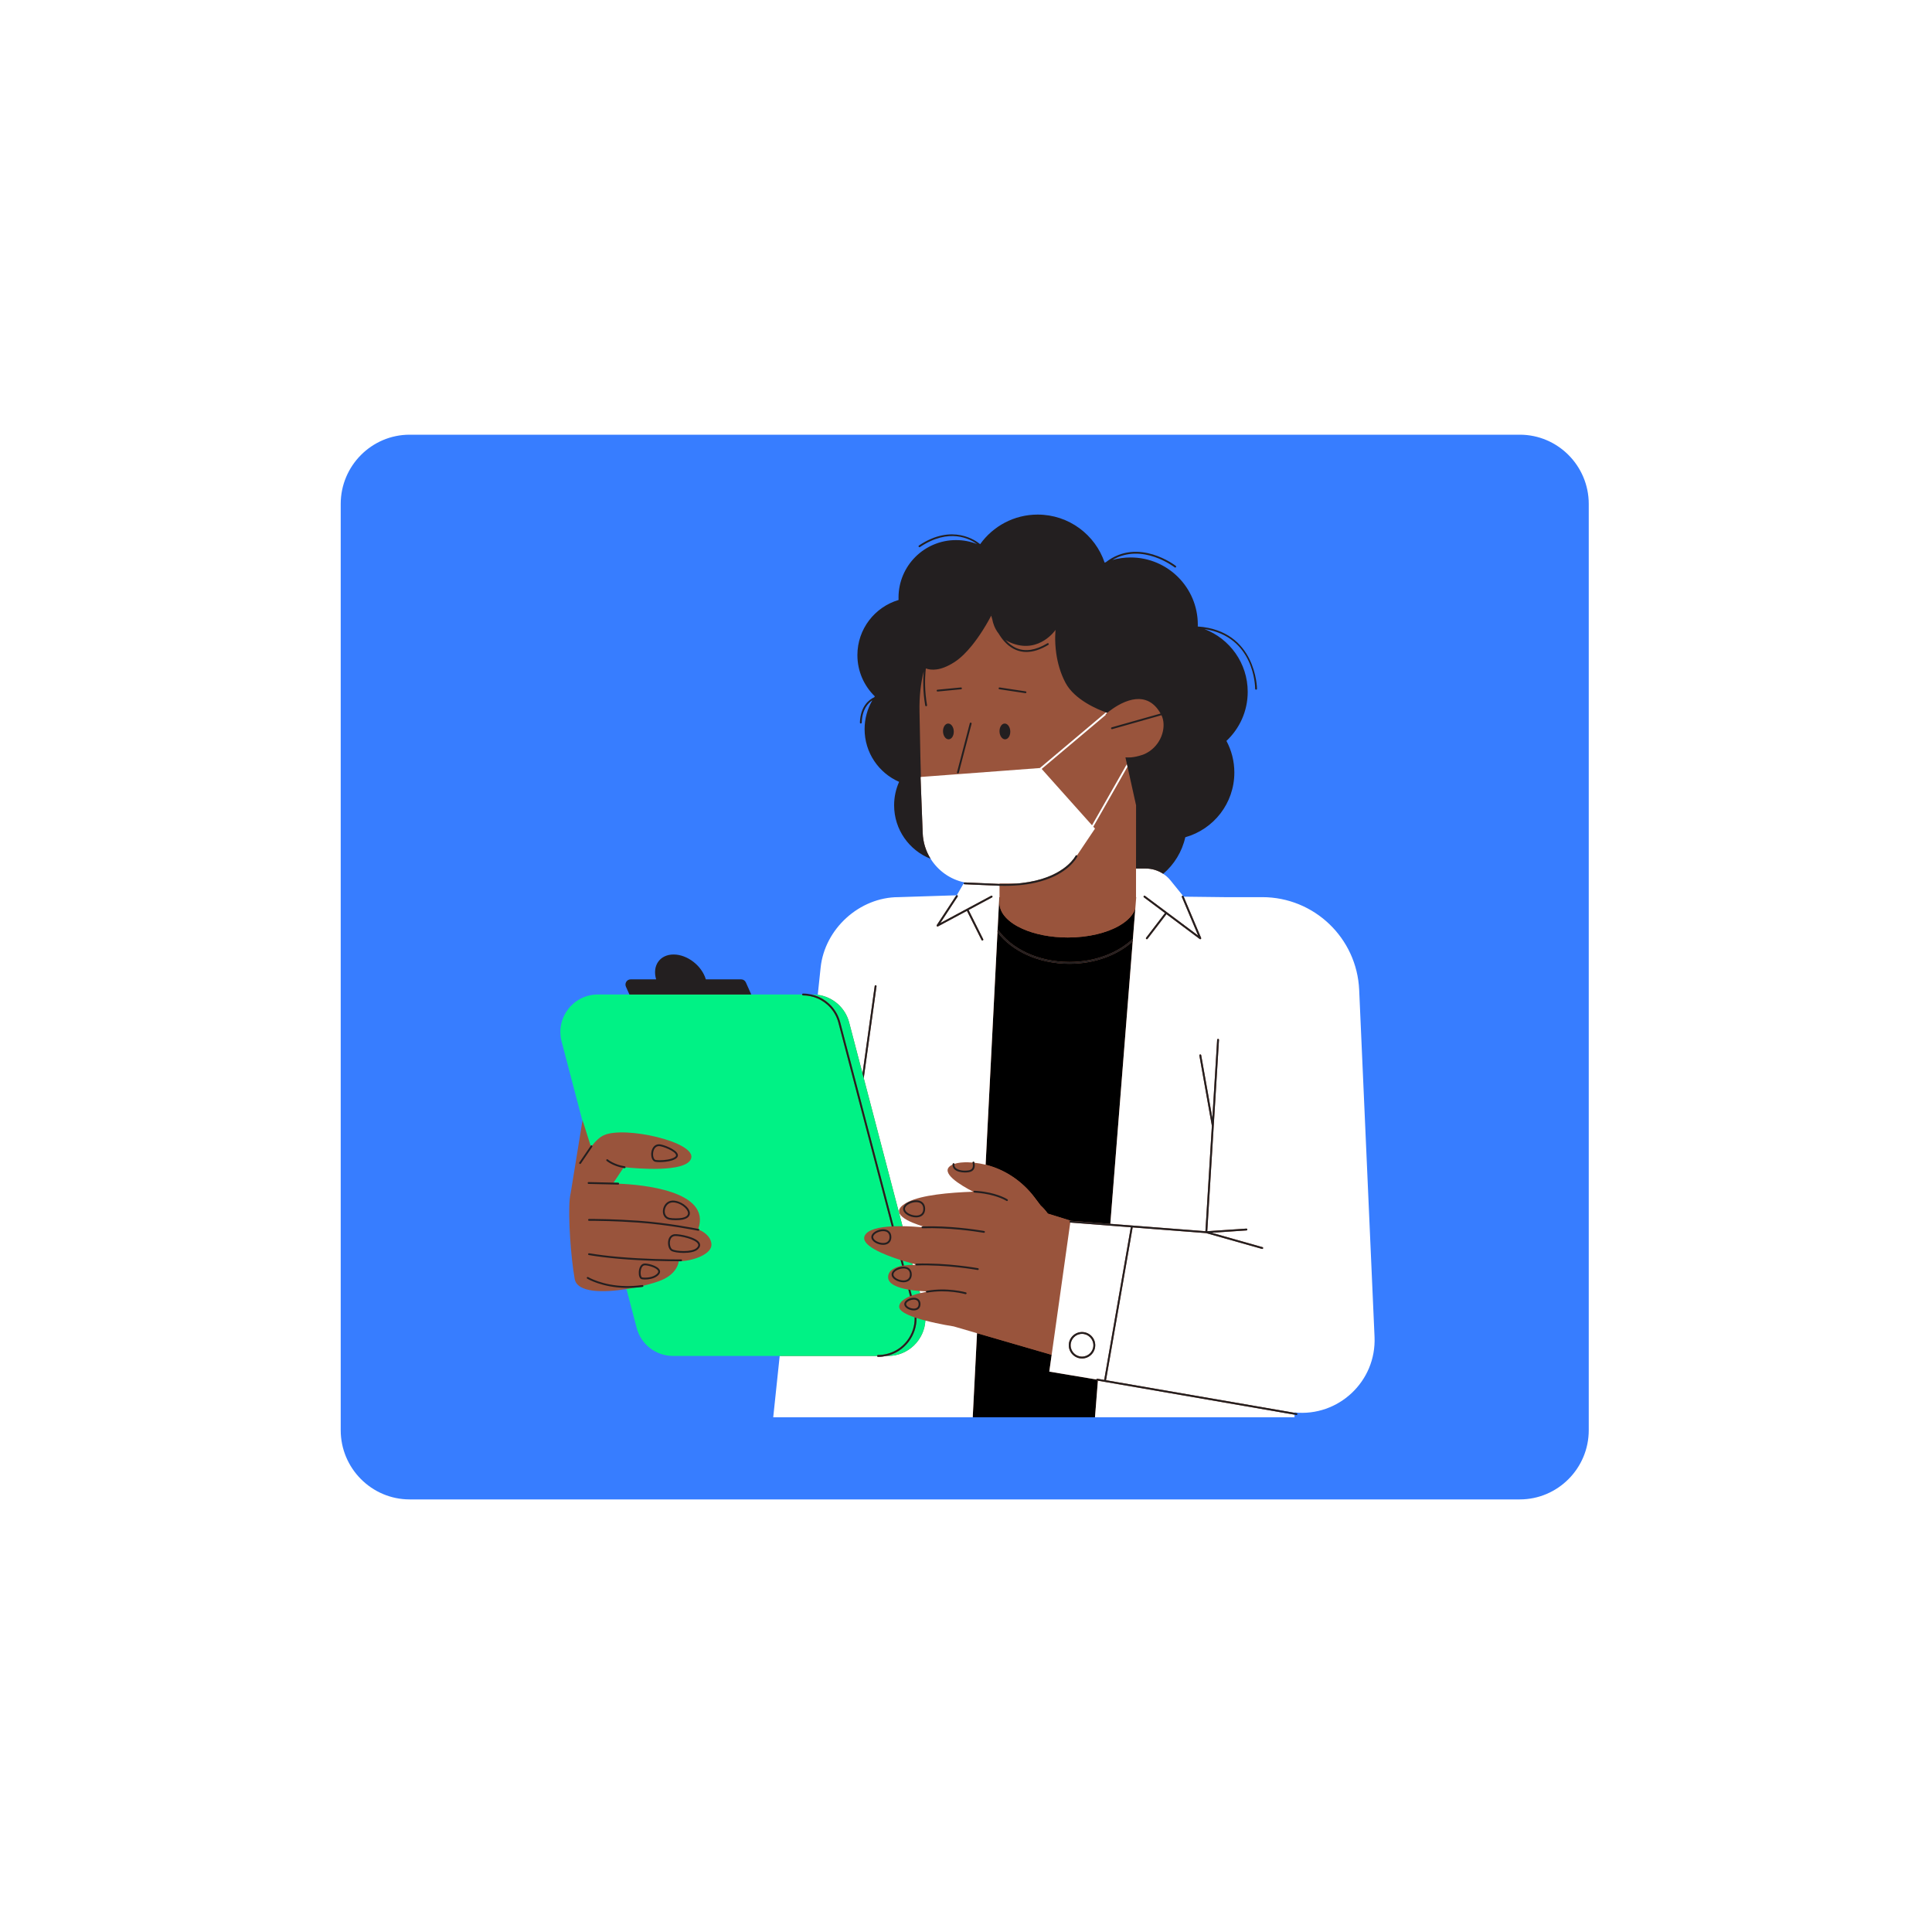 <?xml version="1.0" encoding="UTF-8"?>
<svg xmlns="http://www.w3.org/2000/svg" xmlns:xlink="http://www.w3.org/1999/xlink" width="600pt" height="600pt" viewBox="0 0 600 600" version="1.2">
<defs>
<clipPath id="clip1">
  <path d="M 302 278 L 353 278 L 353 440.227 L 302 440.227 Z M 302 278 "/>
</clipPath>
<clipPath id="clip2">
  <path d="M 240 221 L 427 221 L 427 440.227 L 240 440.227 Z M 240 221 "/>
</clipPath>
<clipPath id="clip3">
  <path d="M 179 159.727 L 403 159.727 L 403 440 L 179 440 Z M 179 159.727 "/>
</clipPath>
</defs>
<g id="surface1">
<rect x="0" y="0" width="600" height="600" style="fill:rgb(100%,100%,100%);fill-opacity:1;stroke:none;"/>
<rect x="0" y="0" width="600" height="600" style="fill:rgb(100%,100%,100%);fill-opacity:1;stroke:none;"/>
<rect x="0" y="0" width="600" height="600" style="fill:rgb(100%,100%,100%);fill-opacity:1;stroke:none;"/>
<path style=" stroke:none;fill-rule:nonzero;fill:rgb(21.57%,49.019%,100%);fill-opacity:1;" d="M 471.984 465.656 L 127.227 465.656 C 115.426 465.656 105.812 456.004 105.812 444.152 L 105.812 156.504 C 105.812 144.656 115.426 135 127.227 135 L 471.984 135 C 483.785 135 493.402 144.656 493.402 156.504 L 493.402 444.152 C 493.402 456.004 483.785 465.656 471.984 465.656 Z M 471.984 465.656 "/>
<path style=" stroke:none;fill-rule:nonzero;fill:rgb(59.999%,32.939%,23.529%);fill-opacity:1;" d="M 401.73 439.859 L 401.73 438.336 L 402.047 438.367 C 402.809 438.445 403.578 438.484 404.34 438.484 C 410.367 438.484 416.23 435.969 420.434 431.574 C 424.676 427.145 426.859 421.316 426.59 415.176 L 421.82 307.438 C 421.113 291.434 408.012 278.902 391.996 278.902 L 380.133 278.902 L 367.422 278.75 L 367.301 278.465 L 367.211 278.441 L 367.152 278.375 L 363.277 273.582 C 362.668 272.832 361.934 272.168 361.086 271.613 L 360.77 271.402 L 361.059 271.156 C 364.457 268.266 366.859 264.285 367.82 259.953 L 367.859 259.785 L 368.023 259.742 C 376.871 257.266 383.051 249.113 383.051 239.922 C 383.051 236.543 382.215 233.191 380.629 230.23 L 380.527 230.035 L 380.688 229.887 C 384.891 225.949 387.203 220.613 387.203 214.863 C 387.203 206.379 381.875 198.645 373.941 195.625 L 374.082 195.082 C 373.406 194.98 372.695 194.902 371.957 194.852 L 371.688 194.832 L 371.699 194.359 C 371.703 194.238 371.707 194.117 371.707 193.996 C 371.707 182.645 362.473 173.41 351.121 173.41 C 349.234 173.41 347.352 173.672 345.523 174.188 L 345.305 173.664 C 344.727 174.008 344.16 174.391 343.609 174.816 L 343.578 174.84 C 343.578 174.84 343.246 174.973 343.172 175.004 L 342.887 175.121 L 342.789 174.832 C 339.812 166.016 331.559 160.094 322.254 160.094 C 315.281 160.094 308.691 163.484 304.621 169.164 L 304.441 169.414 L 304.203 169.219 C 304.066 169.102 303.867 168.941 303.609 168.754 L 303.34 169.238 C 301.285 168.426 299.117 168.016 296.906 168.016 C 287.215 168.016 279.328 175.902 279.328 185.594 C 279.328 185.836 279.336 186.078 279.348 186.316 L 279.355 186.539 L 279.141 186.602 C 271.734 188.793 266.559 195.723 266.559 203.453 C 266.559 208.242 268.453 212.719 271.891 216.059 L 272.066 216.227 L 271.688 216.777 L 271.613 216.809 C 271.359 216.926 271.074 217.078 270.773 217.273 L 271.156 217.637 C 269.609 220.305 268.793 223.348 268.793 226.438 C 268.793 233.426 272.934 239.75 279.34 242.551 L 279.602 242.664 L 279.484 242.926 C 278.473 245.191 277.961 247.602 277.961 250.086 C 277.961 257.367 282.344 263.789 289.125 266.453 L 289.211 266.484 L 289.262 266.566 C 291.559 270.234 295.297 272.852 299.516 273.75 L 299.902 273.832 L 299.656 274.254 L 299.559 274.324 L 299.559 274.418 L 297.316 278.285 L 297.172 278.297 L 297.117 278.324 L 279.051 278.902 C 267.117 278.902 256.395 288.602 255.137 300.527 L 254.215 309.273 L 253.926 309.234 C 253.379 309.164 252.895 309.129 252.441 309.129 L 251.902 309.129 L 251.871 309.121 C 251.027 308.938 250.188 308.844 249.383 308.844 L 249.383 309.129 L 233.125 309.129 L 231.379 305.219 C 231.164 304.738 230.688 304.43 230.16 304.43 L 218.992 304.43 L 218.93 304.223 C 217.699 300.082 213.328 296.711 209.191 296.711 C 207.281 296.711 205.695 297.434 204.719 298.742 C 203.676 300.137 203.438 302.027 204.043 304.062 L 204.152 304.43 L 195.867 304.43 C 195.41 304.43 194.992 304.656 194.746 305.035 C 194.5 305.418 194.465 305.891 194.648 306.305 L 195.91 309.129 L 185.691 309.129 C 182.141 309.129 178.859 310.738 176.691 313.551 C 174.52 316.363 173.793 319.941 174.691 323.375 L 181.164 348.078 L 177.547 370.355 C 177.383 371.117 177.273 371.789 177.219 372.371 C 176.676 378.043 177.613 390.73 178.758 397.141 C 179.285 400.086 183.617 400.703 187.156 400.703 C 189.32 400.703 191.793 400.484 194.52 400.051 L 194.773 400.012 L 198 412.328 C 199.309 417.324 203.832 420.812 208.996 420.812 L 242.457 420.812 L 240.449 439.859 Z M 364.98 175.969 C 364.926 175.926 359.43 171.656 352.711 171.656 C 350.297 171.656 348.023 172.215 345.926 173.32 C 348.023 172.215 350.305 171.656 352.719 171.656 C 359.402 171.656 364.926 175.926 364.98 175.969 Z M 364.98 175.969 "/>
<g clip-path="url(#clip1)" clip-rule="nonzero">
<path style=" stroke:none;fill-rule:nonzero;fill:rgb(0%,0%,0%);fill-opacity:1;" d="M 332.098 298.75 C 340.105 298.75 347.238 295.922 351.84 291.535 L 352.129 287.879 L 352.586 282.117 C 351.949 284.16 350.164 286.012 347.578 287.5 C 343.691 289.734 337.988 291.148 331.625 291.148 C 326.207 291.148 321.266 290.125 317.516 288.438 C 313.156 286.477 310.406 283.621 310.406 280.441 C 310.406 280.398 310.414 280.352 310.414 280.305 L 310.414 278.617 L 310.332 278.617 L 309.922 286.676 L 309.824 288.594 C 314.012 294.621 322.422 298.75 332.098 298.75 Z M 326.602 420.758 L 325.867 425.965 L 340.469 428.41 C 340.445 428.562 340.547 428.711 340.703 428.738 L 340.961 428.781 L 340.059 440.145 L 302.09 440.145 L 303.422 414.031 Z M 325.418 376.898 C 324.754 375.965 323.996 375.121 323.172 374.363 L 321.27 371.848 C 317.473 366.82 312.098 363.199 306.094 361.711 L 309.777 289.492 C 314.199 295.355 322.543 299.32 332.098 299.32 C 339.992 299.32 347.059 296.617 351.773 292.371 L 344.82 380.074 L 332.605 379.125 Z M 352.863 278.617 L 352.801 279.41 L 352.801 278.617 Z M 352.863 278.617 "/>
</g>
<path style=" stroke:none;fill-rule:nonzero;fill:rgb(59.999%,32.939%,23.529%);fill-opacity:1;" d="M 331.625 291.148 C 337.988 291.148 343.691 289.734 347.578 287.5 C 350.164 286.012 351.949 284.16 352.586 282.117 L 352.719 280.441 L 352.781 279.648 L 352.801 279.41 L 352.801 275.723 L 352.805 269.734 L 352.812 258.422 L 352.816 250.086 L 350.715 240.621 L 350.516 239.711 L 350.156 238.102 L 348.703 240.66 L 346.043 245.324 L 343.801 249.258 L 339.535 256.746 L 340.059 257.332 L 334.465 265.66 C 334.578 265.738 334.625 265.887 334.566 266.016 C 334.496 266.16 333.805 267.527 331.98 269.156 C 331.766 269.348 331.535 269.543 331.289 269.738 C 330.191 270.613 328.773 271.527 326.953 272.352 C 325.293 273.18 323.516 273.773 321.668 274.098 C 320.105 274.457 318.367 274.738 316.434 274.91 C 315.43 275 314.371 275.059 313.258 275.086 C 312.852 275.094 312.445 275.102 312.023 275.102 C 311.5 275.102 310.961 275.094 310.414 275.082 L 310.414 280.305 C 310.414 280.352 310.406 280.398 310.406 280.441 C 310.406 283.621 313.156 286.477 317.516 288.438 C 321.266 290.125 326.207 291.148 331.625 291.148 Z M 322.941 238.52 L 343.453 221.23 C 341 220.355 333.738 217.383 330.906 212.055 C 329.258 208.953 328.434 205.727 328.035 202.961 C 327.43 198.754 327.816 195.613 327.816 195.613 C 327.816 195.613 322.926 202.852 314.566 199.863 C 313.68 199.543 312.914 199.152 312.254 198.711 C 313.195 199.785 314.34 200.723 315.703 201.297 C 318.461 202.453 321.68 201.945 325.266 199.785 C 325.402 199.703 325.578 199.746 325.66 199.879 C 325.738 200.016 325.695 200.191 325.562 200.273 C 323.129 201.738 320.852 202.473 318.746 202.473 C 317.605 202.473 316.516 202.254 315.484 201.82 C 313.262 200.891 311.617 199.098 310.434 197.25 C 310.336 197.094 310.238 196.934 310.145 196.777 C 308.898 195.211 308.375 193.508 308.16 192.332 C 307.969 191.734 307.871 191.34 307.855 191.27 C 307.844 191.227 307.848 191.184 307.855 191.145 C 307.516 191.805 306.586 193.559 305.246 195.672 C 304.277 197.203 303.094 198.922 301.762 200.559 C 300.98 201.516 300.148 202.449 299.277 203.293 C 298.352 204.195 297.383 204.996 296.387 205.637 C 292.043 208.43 289.141 208.195 287.535 207.586 C 287.5 207.871 287.465 208.219 287.43 208.609 C 287.238 210.781 287.125 214.535 287.902 219 C 287.93 219.156 287.824 219.305 287.668 219.332 C 287.652 219.336 287.637 219.336 287.621 219.336 C 287.484 219.336 287.363 219.238 287.34 219.098 C 286.559 214.602 286.668 210.805 286.859 208.59 C 286.863 208.562 286.863 208.543 286.867 208.516 C 286.859 208.539 286.855 208.566 286.848 208.59 C 285.93 212.289 285.457 216.438 285.562 221.078 C 285.562 221.133 285.562 221.195 285.566 221.254 C 285.645 224.777 285.719 229.895 285.836 235.094 C 285.883 237.176 285.938 239.273 286 241.285 L 297.473 240.426 L 309.922 239.496 Z M 310.41 227.227 C 310.352 225.875 311.051 224.742 311.973 224.703 C 312.895 224.66 313.691 225.727 313.75 227.082 C 313.809 228.434 313.109 229.566 312.188 229.605 C 311.266 229.648 310.469 228.582 310.41 227.227 Z M 297.203 239.848 L 299.102 232.582 L 301.18 224.629 C 301.219 224.477 301.371 224.387 301.527 224.426 C 301.68 224.465 301.77 224.621 301.73 224.773 L 299.656 232.707 L 297.758 239.992 C 297.723 240.121 297.605 240.207 297.48 240.207 C 297.457 240.207 297.434 240.203 297.41 240.195 C 297.258 240.156 297.164 240 297.203 239.848 Z M 294.641 229.605 C 293.719 229.648 292.922 228.582 292.863 227.227 C 292.805 225.875 293.504 224.742 294.426 224.703 C 295.348 224.66 296.145 225.727 296.203 227.082 C 296.262 228.434 295.562 229.566 294.641 229.605 Z M 308 190.855 C 308 190.855 308 190.895 308.004 190.957 C 307.969 190.977 307.938 190.996 307.914 191.027 C 307.969 190.922 308 190.855 308 190.855 Z M 315.754 274.391 C 315.18 274.434 314.59 274.469 313.984 274.492 C 313.621 274.508 313.246 274.516 312.875 274.52 C 312.078 274.535 311.266 274.535 310.414 274.512 L 310.414 274.391 Z M 351.281 235.207 C 350.719 235.242 350.129 235.25 349.516 235.215 L 349.973 237.273 L 347.766 241.148 L 344.504 246.875 L 343.504 248.633 L 339.137 256.297 L 337.246 254.184 L 332.668 249.062 L 329.43 245.438 L 323.5 238.797 L 343.41 222.016 L 343.332 221.852 C 343.332 221.852 343.527 221.668 343.875 221.379 C 344.273 221.047 344.867 220.578 345.609 220.066 C 345.824 219.918 346.055 219.762 346.297 219.609 C 347.504 218.84 348.988 218.051 350.582 217.566 C 353.305 216.734 356.336 216.797 358.816 219.375 C 359.387 219.973 359.93 220.715 360.434 221.598 L 351.832 224.027 L 348.379 225.004 L 347.668 225.207 L 345.887 225.711 L 345.25 225.891 C 345.234 225.895 345.227 225.902 345.211 225.91 C 345.086 225.969 345.016 226.105 345.055 226.242 C 345.09 226.367 345.203 226.449 345.328 226.449 C 345.355 226.449 345.379 226.445 345.406 226.438 L 345.449 226.426 L 346.09 226.242 L 346.91 226.012 L 348.672 225.516 L 351.918 224.598 L 360.66 222.125 C 360.676 222.121 360.691 222.109 360.707 222.102 C 362.273 225.363 361.031 230.57 356.93 233.348 C 356.461 233.664 355.953 233.945 355.41 234.195 C 355.156 234.297 354.133 234.691 352.816 234.969 C 352.617 235.012 352.41 235.051 352.195 235.09 C 351.898 235.137 351.594 235.176 351.281 235.207 Z M 300.625 360.965 C 301.094 360.977 301.562 361.004 302.027 361.039 C 302.023 361.078 302.027 361.113 302.039 361.152 C 302.043 361.16 302.355 362.133 301.941 362.812 C 301.727 363.16 301.348 363.383 300.809 363.469 C 299.199 363.734 297.508 363.41 296.789 362.703 C 296.473 362.391 296.352 362.027 296.418 361.594 C 296.426 361.543 296.414 361.496 296.398 361.453 C 297.57 361.059 299.031 360.926 300.625 360.965 Z M 284.531 377.5 C 282.957 377.5 281.039 376.539 281.039 375.418 C 281.039 374.293 282.957 373.332 284.531 373.332 C 285.938 373.332 286.742 374.094 286.742 375.418 C 286.742 376.742 285.938 377.5 284.531 377.5 Z M 281.852 397.324 C 281.699 397.426 281.523 397.5 281.324 397.555 C 281.109 397.617 280.871 397.652 280.605 397.652 C 279.191 397.652 277.469 396.793 277.469 395.793 C 277.469 394.844 279.012 394.023 280.375 393.938 C 280.453 393.934 280.531 393.93 280.605 393.93 C 280.734 393.93 280.852 393.941 280.969 393.957 C 281.996 394.078 282.582 394.73 282.582 395.793 C 282.582 396.492 282.324 397.012 281.852 397.324 Z M 284.219 406.355 C 284.09 406.379 283.953 406.398 283.801 406.398 C 283.746 406.398 283.691 406.391 283.637 406.387 C 282.523 406.324 281.402 405.648 281.402 405 C 281.402 404.488 282.098 403.957 282.941 403.723 C 283.125 403.676 283.312 403.645 283.504 403.625 C 283.602 403.617 283.703 403.602 283.801 403.602 C 284.746 403.602 285.289 404.113 285.289 405 C 285.289 405.746 284.902 406.219 284.219 406.355 Z M 268.562 383.73 C 267.125 386.68 274.277 389.586 279.688 391.309 C 279.906 391.379 280.121 391.449 280.332 391.512 C 281.469 391.867 282.496 392.16 283.324 392.387 C 283.691 392.484 284.016 392.57 284.293 392.645 C 284.324 392.523 284.426 392.434 284.555 392.43 C 294.016 392.105 303.629 393.832 303.727 393.852 C 303.879 393.879 303.984 394.027 303.953 394.184 C 303.93 394.32 303.809 394.418 303.676 394.418 C 303.656 394.418 303.641 394.414 303.625 394.41 C 303.527 394.395 293.973 392.68 284.57 393 C 284.457 393.008 284.359 392.941 284.312 392.848 C 284.059 392.836 283.766 392.832 283.441 392.832 C 282.652 392.832 281.691 392.875 280.723 393.012 C 280.535 393.035 280.344 393.066 280.156 393.102 C 277.98 393.496 275.918 394.426 275.812 396.531 C 275.699 398.801 278.887 399.934 282.094 400.496 C 282.301 400.535 282.508 400.566 282.711 400.598 C 283.715 400.754 284.699 400.859 285.562 400.926 C 286.387 400.992 287.098 401.023 287.617 401.043 C 287.652 400.961 287.723 400.895 287.82 400.879 C 294.203 399.719 299.922 401.344 299.98 401.363 C 300.129 401.406 300.219 401.562 300.172 401.715 C 300.137 401.84 300.023 401.922 299.898 401.922 C 299.875 401.922 299.848 401.918 299.82 401.91 C 299.766 401.895 294.176 400.305 287.922 401.438 C 287.777 401.465 287.617 401.363 287.59 401.207 C 287.105 401.293 286.457 401.422 285.738 401.598 C 284.934 401.789 284.039 402.043 283.172 402.363 C 282.992 402.43 282.812 402.496 282.637 402.57 C 280.816 403.316 279.266 404.371 279.246 405.816 C 279.227 407.062 281.328 408.191 284.055 409.129 C 284.246 409.191 284.434 409.258 284.629 409.32 C 285.512 409.605 286.445 409.871 287.387 410.117 C 291.734 411.254 296.199 411.934 296.199 411.934 L 303.422 414.031 L 326.602 420.758 L 332.379 379.676 C 332.23 379.656 332.121 379.523 332.133 379.375 C 332.145 379.219 332.273 379.098 332.441 379.113 L 332.605 379.125 L 325.418 376.898 C 324.754 375.965 323.996 375.121 323.172 374.363 L 321.27 371.848 C 317.473 366.82 312.098 363.199 306.094 361.711 C 304.953 361.43 303.793 361.223 302.617 361.102 C 302.703 361.43 302.883 362.355 302.43 363.105 C 302.129 363.605 301.613 363.918 300.898 364.031 C 300.523 364.094 300.113 364.129 299.691 364.129 C 298.453 364.129 297.129 363.84 296.387 363.109 C 295.984 362.711 295.809 362.215 295.848 361.672 C 295.672 361.75 295.508 361.836 295.352 361.93 C 291.707 364.117 298.223 368.039 302.234 370.098 C 294.488 370.363 286.32 371.168 282.156 373.199 C 274.879 376.75 282.898 379.742 286.715 380.871 C 294.758 380.625 302.844 381.836 305.047 382.199 C 305.414 382.258 305.621 382.297 305.637 382.301 C 305.789 382.328 305.895 382.477 305.867 382.629 C 305.84 382.77 305.719 382.863 305.586 382.863 C 305.566 382.863 305.551 382.863 305.535 382.859 C 305.52 382.859 305.34 382.824 305.02 382.773 C 302.91 382.426 294.641 381.172 286.484 381.449 C 286.344 381.461 286.195 381.328 286.188 381.172 C 286.188 381.152 286.195 381.133 286.199 381.113 C 284.676 380.98 282.551 380.832 280.293 380.805 C 279.383 380.793 278.453 380.805 277.535 380.84 C 277.34 380.848 277.145 380.855 276.953 380.867 C 273.082 381.07 269.504 381.809 268.562 383.73 Z M 287.312 375.418 C 287.312 377.055 286.246 378.07 284.531 378.07 C 282.652 378.07 280.469 376.91 280.469 375.418 C 280.469 373.922 282.652 372.762 284.531 372.762 C 286.246 372.762 287.312 373.781 287.312 375.418 Z M 305.027 370.023 C 305.246 370.051 305.453 370.086 305.664 370.117 C 310.352 370.844 312.762 372.395 312.883 372.473 C 313.012 372.559 313.051 372.734 312.961 372.867 C 312.906 372.949 312.816 372.996 312.723 372.996 C 312.672 372.996 312.617 372.98 312.566 372.949 C 312.539 372.93 310.172 371.414 305.633 370.691 C 304.766 370.555 303.824 370.445 302.797 370.383 C 302.734 370.379 302.676 370.371 302.613 370.367 C 302.484 370.363 302.387 370.273 302.355 370.16 C 302.352 370.137 302.348 370.117 302.348 370.094 C 302.348 370.086 302.344 370.078 302.344 370.066 C 302.352 369.91 302.496 369.789 302.645 369.801 C 303.492 369.848 304.285 369.926 305.027 370.023 Z M 285.859 405 C 285.859 406.027 285.289 406.719 284.352 406.91 C 284.176 406.945 283.996 406.969 283.801 406.969 C 283.793 406.969 283.785 406.969 283.777 406.969 C 282.41 406.957 280.832 406.102 280.832 405 C 280.832 404.16 281.754 403.461 282.797 403.176 C 282.98 403.125 283.168 403.086 283.355 403.062 C 283.504 403.043 283.652 403.031 283.801 403.031 C 285.07 403.031 285.859 403.785 285.859 405 Z M 283.152 395.793 C 283.152 396.77 282.73 397.5 282.004 397.895 C 281.84 397.984 281.66 398.051 281.469 398.102 C 281.203 398.176 280.922 398.223 280.605 398.223 C 278.891 398.223 276.898 397.16 276.898 395.793 C 276.898 394.52 278.613 393.516 280.23 393.379 C 280.355 393.367 280.48 393.359 280.605 393.359 C 280.68 393.359 280.746 393.371 280.82 393.375 C 282.262 393.461 283.152 394.363 283.152 395.793 Z M 270.605 384.184 C 270.605 382.824 272.582 381.77 274.285 381.77 C 275.848 381.77 276.816 382.695 276.816 384.184 C 276.816 385.672 275.848 386.598 274.285 386.598 C 272.582 386.598 270.605 385.543 270.605 384.184 Z M 274.285 382.34 C 275.531 382.34 276.246 383.012 276.246 384.184 C 276.246 385.355 275.531 386.027 274.285 386.027 C 272.887 386.027 271.176 385.176 271.176 384.184 C 271.176 383.191 272.887 382.34 274.285 382.34 Z M 178.477 397.191 C 179.246 401.484 187.266 401.492 194.562 400.332 C 195.379 400.203 196.184 400.062 196.969 399.91 C 196.262 399.953 195.57 399.977 194.906 399.977 C 194.754 399.977 194.613 399.969 194.465 399.969 C 186.988 399.863 182.422 397.137 182.367 397.102 C 182.23 397.02 182.191 396.844 182.273 396.711 C 182.355 396.578 182.527 396.535 182.664 396.617 C 182.719 396.648 187.094 399.266 194.316 399.402 C 195.906 399.43 197.625 399.344 199.473 399.078 C 199.617 399.059 199.754 399.152 199.785 399.293 C 202.164 398.723 204.172 398.098 205.398 397.582 C 210.574 395.402 210.789 391.695 210.789 391.695 C 210.926 391.695 211.066 391.695 211.207 391.691 C 211.059 391.691 210.871 391.691 210.633 391.691 C 208.031 391.691 200.215 391.625 192.094 390.914 C 188.973 390.641 185.809 390.27 182.875 389.773 C 182.723 389.746 182.617 389.602 182.645 389.445 C 182.672 389.289 182.82 389.188 182.973 389.211 C 185.824 389.695 188.898 390.055 191.941 390.328 C 200.105 391.055 208.016 391.121 210.629 391.121 C 211.219 391.121 211.512 391.121 211.531 391.117 C 211.688 391.117 211.816 391.242 211.816 391.398 C 211.816 391.527 211.73 391.633 211.613 391.672 C 215.773 391.418 221.258 389.32 220.941 386.301 C 220.668 383.695 218.145 382.371 217.18 381.953 C 217.176 381.969 217.18 381.984 217.18 382 C 217.148 382.137 217.031 382.227 216.898 382.227 C 216.879 382.227 216.859 382.227 216.84 382.223 C 216.75 382.203 207.449 380.316 198.23 379.68 C 194.617 379.434 191.496 379.293 189.031 379.219 C 185.207 379.102 182.965 379.137 182.93 379.137 C 182.93 379.137 182.926 379.137 182.926 379.137 C 182.77 379.137 182.641 379.012 182.641 378.855 C 182.637 378.699 182.762 378.566 182.922 378.566 C 182.957 378.566 185.145 378.531 188.879 378.645 C 191.375 378.719 194.566 378.855 198.27 379.113 C 207.027 379.715 215.852 381.441 216.855 381.645 C 220.992 369.719 198.984 367.891 192.262 367.609 C 192.254 367.766 192.133 367.883 191.977 367.883 C 191.977 367.883 191.973 367.883 191.973 367.883 L 186.023 367.75 L 182.781 367.676 C 182.625 367.672 182.5 367.539 182.504 367.383 C 182.508 367.227 182.633 367.105 182.793 367.105 L 185.875 367.176 L 190.543 367.281 L 193.59 362.711 C 190.309 362.121 188.457 360.578 188.379 360.512 C 188.258 360.41 188.246 360.23 188.348 360.109 C 188.449 359.992 188.629 359.977 188.75 360.078 C 188.766 360.094 190.691 361.695 194.02 362.207 C 194.172 362.23 194.273 362.371 194.258 362.52 C 197.301 362.848 213.27 364.328 214.652 359.719 C 216.18 354.625 193.816 349.574 187.469 352.586 C 186.238 353.168 185.02 354.305 183.867 355.773 C 183.984 355.863 184.012 356.031 183.926 356.156 L 183.656 356.555 L 183.25 357.152 L 180.668 360.953 L 180.387 361.363 C 180.332 361.445 180.242 361.488 180.152 361.488 C 180.094 361.488 180.039 361.473 179.992 361.441 C 179.859 361.352 179.828 361.176 179.914 361.043 L 183.055 356.422 L 183.438 355.863 L 180.91 347.855 L 180.875 348.09 L 177.266 370.312 C 177.105 371.047 176.992 371.734 176.934 372.344 C 176.398 377.93 177.281 390.516 178.477 397.191 Z M 202.25 358.145 C 202.352 356.758 203.137 355.359 204.672 355.359 C 205.832 355.363 210.258 356.984 210.516 358.625 C 210.629 359.359 210.023 359.945 208.711 360.371 C 207.59 360.734 206.125 360.898 204.918 360.898 C 204.422 360.898 203.969 360.871 203.598 360.816 C 202.598 360.676 202.164 359.363 202.25 358.145 Z M 205.883 375.84 C 206.031 374.367 207.117 372.863 208.902 372.852 C 208.914 372.852 208.926 372.848 208.938 372.848 C 211.277 372.848 214.039 374.793 214.234 376.586 C 214.301 377.211 214.098 378.328 211.973 378.773 C 211.449 378.883 210.664 378.938 209.879 378.938 C 209.098 378.938 208.316 378.883 207.809 378.773 C 206.484 378.484 205.727 377.336 205.883 375.84 Z M 207.547 385.191 C 207.789 384.074 208.516 383.383 209.535 383.289 C 210.852 383.172 216.484 384.172 217.32 386.145 C 217.512 386.59 217.543 387.285 216.629 388.07 C 215.766 388.816 213.996 389.105 212.297 389.105 C 210.691 389.105 209.148 388.848 208.48 388.469 C 207.703 388.023 207.266 386.496 207.547 385.191 Z M 198.383 394.996 C 198.445 393.91 198.91 392.578 200.023 392.41 C 200.949 392.27 204.375 393.059 204.914 394.504 C 205.094 394.98 205.043 395.711 203.789 396.508 C 202.758 397.16 201.359 397.355 200.352 397.355 C 199.859 397.355 199.457 397.309 199.238 397.25 C 198.566 397.066 198.324 395.988 198.383 394.996 Z M 208.906 373.418 C 208.918 373.418 208.93 373.418 208.941 373.418 C 211.16 373.418 213.516 375.258 213.668 376.645 C 213.77 377.605 212.738 378.031 211.855 378.215 C 210.887 378.418 208.867 378.418 207.93 378.215 C 206.688 377.945 206.355 376.801 206.449 375.898 C 206.574 374.676 207.457 373.434 208.906 373.418 Z M 204.672 355.93 C 205.762 355.934 209.766 357.516 209.953 358.715 C 210.035 359.23 209.227 359.605 208.535 359.828 C 207.035 360.312 204.891 360.426 203.68 360.254 C 203.121 360.172 202.742 359.266 202.82 358.188 C 202.895 357.145 203.422 355.93 204.672 355.93 Z M 200.109 392.977 C 200.168 392.965 200.234 392.961 200.316 392.961 C 201.359 392.961 204.016 393.723 204.383 394.703 C 204.531 395.105 204.23 395.551 203.484 396.027 C 202.184 396.852 200.023 396.871 199.387 396.699 C 199.141 396.629 198.898 395.93 198.953 395.031 C 199.008 394.086 199.383 393.086 200.109 392.977 Z M 209.586 383.855 C 209.656 383.852 209.734 383.848 209.824 383.848 C 211.441 383.848 216.164 384.875 216.797 386.367 C 216.859 386.512 217.047 386.961 216.258 387.641 C 214.793 388.898 209.973 388.656 208.762 387.973 C 208.266 387.688 207.859 386.441 208.105 385.312 C 208.238 384.699 208.602 383.945 209.586 383.855 Z M 209.586 383.855 "/>
<g clip-path="url(#clip2)" clip-rule="nonzero">
<path style=" stroke:none;fill-rule:nonzero;fill:rgb(100%,100%,100%);fill-opacity:1;" d="M 310.414 274.391 L 315.754 274.391 C 315.969 274.375 316.18 274.355 316.387 274.336 C 316.707 274.309 317.02 274.273 317.328 274.238 C 323.594 273.523 327.672 271.598 330.23 269.762 C 330.734 269.398 331.188 269.035 331.578 268.691 C 333.375 267.102 334.035 265.801 334.051 265.77 C 334.121 265.625 334.289 265.566 334.43 265.633 C 334.445 265.641 334.453 265.652 334.465 265.66 L 340.059 257.332 L 339.535 256.746 L 343.801 249.258 L 346.043 245.324 L 348.703 240.66 L 350.156 238.102 L 349.973 237.273 L 347.766 241.148 L 344.504 246.875 L 343.504 248.633 L 339.137 256.297 L 337.246 254.184 L 332.668 249.062 L 329.43 245.438 L 323.5 238.797 L 343.41 222.016 L 343.332 221.852 C 343.332 221.852 343.527 221.668 343.875 221.379 C 343.758 221.34 343.617 221.289 343.453 221.23 L 322.941 238.52 L 309.922 239.496 L 297.473 240.426 L 286 241.285 L 285.883 241.293 L 285.996 244.293 L 286.551 258.688 C 286.66 261.637 287.555 264.375 289.02 266.715 C 291.332 270.406 295.074 273.098 299.457 274.027 L 299.434 274.07 C 299.465 274.055 299.5 274.047 299.539 274.047 C 299.547 274.047 299.555 274.043 299.566 274.043 L 307.625 274.391 L 310.414 274.512 Z M 402.016 438.758 L 401.598 438.688 L 392.125 437.047 L 343.48 428.637 L 351.754 381.184 L 374.574 382.953 L 391.918 387.855 C 392.07 387.902 392.227 387.812 392.27 387.66 C 392.312 387.508 392.227 387.352 392.074 387.309 L 376.289 382.844 L 387.105 382.121 C 387.262 382.109 387.379 381.973 387.371 381.816 C 387.359 381.66 387.215 381.539 387.066 381.551 L 374.93 382.363 L 376.93 349.656 C 376.934 349.648 376.934 349.637 376.934 349.625 L 378.566 322.938 C 378.578 322.781 378.457 322.645 378.301 322.637 C 378.152 322.625 378.008 322.746 378 322.902 L 376.508 347.219 L 373.039 327.699 C 373.012 327.547 372.867 327.441 372.707 327.469 C 372.555 327.496 372.449 327.645 372.477 327.801 L 376.359 349.641 L 374.426 381.219 L 374.355 382.363 L 351.551 380.594 C 351.543 380.594 351.535 380.594 351.527 380.594 L 344.82 380.074 L 351.773 292.371 L 351.84 291.535 L 352.129 287.879 L 352.586 282.117 L 352.719 280.441 L 352.781 279.648 L 352.801 279.41 L 352.863 278.617 L 352.801 278.617 L 352.801 275.723 L 352.805 269.734 L 355.812 269.734 C 357.766 269.734 359.648 270.324 361.242 271.375 C 362.086 271.926 362.852 272.602 363.5 273.402 L 367.375 278.195 C 367.316 278.176 367.25 278.176 367.191 278.203 C 367.082 278.246 367.016 278.352 367.016 278.461 C 367.016 278.5 367.023 278.539 367.039 278.574 L 367.055 278.617 L 367.516 279.703 L 368.211 281.352 L 372.086 290.539 L 362.754 283.566 L 361.027 282.277 L 357.75 279.832 L 357.516 279.656 L 356.121 278.617 L 355.738 278.328 L 355.59 278.219 C 355.465 278.125 355.285 278.148 355.191 278.277 C 355.184 278.289 355.18 278.305 355.172 278.32 C 355.121 278.418 355.133 278.531 355.195 278.617 C 355.215 278.637 355.227 278.66 355.25 278.676 L 357.195 280.125 L 357.75 280.543 L 361.133 283.07 L 361.797 283.562 L 361.363 284.129 L 361.289 284.227 L 355.934 291.223 C 355.836 291.348 355.859 291.523 355.984 291.621 C 356.035 291.66 356.098 291.68 356.16 291.68 C 356.242 291.68 356.328 291.641 356.383 291.566 L 361.398 285.023 L 362.254 283.906 L 372.59 291.625 C 372.691 291.699 372.832 291.699 372.934 291.621 C 373.035 291.539 373.07 291.402 373.02 291.285 L 368.738 281.137 L 368.23 279.938 L 367.676 278.617 L 367.629 278.508 L 367.613 278.469 L 380.133 278.617 L 391.996 278.617 C 408.121 278.617 421.395 291.312 422.105 307.422 L 426.875 415.164 C 427.488 429.035 415.605 440.047 402.016 438.652 Z M 343.094 429.148 C 343.102 429.152 343.105 429.152 343.113 429.152 L 401.672 439.277 L 402.016 439.336 L 402.016 440.145 L 340.059 440.145 L 340.961 428.781 Z M 242.141 421.098 L 272.402 421.098 C 272.402 421.258 272.531 421.383 272.688 421.383 C 273.574 421.383 274.445 421.285 275.293 421.098 L 275.75 421.098 C 282.121 421.098 287.051 416.074 287.387 410.117 C 291.734 411.254 296.199 411.934 296.199 411.934 L 303.422 414.031 L 302.09 440.145 L 240.133 440.145 Z M 283.441 392.832 L 283.324 392.387 C 283.691 392.484 284.016 392.57 284.293 392.645 C 284.285 392.668 284.277 392.695 284.277 392.723 C 284.277 392.77 284.293 392.809 284.312 392.848 C 284.059 392.836 283.766 392.832 283.441 392.832 Z M 287.59 401.207 C 287.105 401.293 286.457 401.422 285.738 401.598 L 285.562 400.926 C 286.387 400.992 287.098 401.023 287.617 401.043 C 287.594 401.094 287.578 401.148 287.59 401.207 Z M 302.582 360.973 C 302.531 360.82 302.367 360.742 302.223 360.789 C 302.109 360.828 302.035 360.93 302.027 361.039 C 301.562 361.004 301.094 360.977 300.625 360.965 C 299.031 360.926 297.57 361.059 296.398 361.453 C 296.363 361.359 296.285 361.285 296.176 361.27 C 296.023 361.25 295.875 361.352 295.852 361.508 C 295.844 361.562 295.852 361.617 295.848 361.672 C 295.672 361.75 295.508 361.836 295.352 361.93 C 291.707 364.117 298.223 368.039 302.234 370.098 C 294.488 370.363 286.32 371.168 282.156 373.199 C 274.879 376.75 282.898 379.742 286.715 380.871 C 286.629 380.875 286.547 380.875 286.465 380.879 C 286.328 380.883 286.223 380.984 286.199 381.113 C 284.676 380.98 282.551 380.832 280.293 380.805 L 270.746 344.371 L 268.242 334.812 L 272.211 306.305 C 272.234 306.148 272.125 306.004 271.969 305.984 C 271.816 305.961 271.668 306.07 271.648 306.227 L 267.867 333.379 L 263.715 317.543 C 262.504 312.914 258.605 309.562 253.961 308.953 L 254.852 300.496 C 256.125 288.414 266.957 278.617 279.043 278.617 L 297.051 278.039 C 297.004 278.062 296.961 278.09 296.934 278.137 L 296.43 278.902 L 290.922 287.297 C 290.852 287.406 290.863 287.547 290.953 287.645 C 291.039 287.742 291.184 287.766 291.297 287.703 L 300.301 282.875 L 304.828 291.934 C 304.879 292.031 304.98 292.09 305.086 292.09 C 305.129 292.09 305.172 292.078 305.211 292.059 C 305.352 291.988 305.41 291.816 305.34 291.676 L 301.031 283.066 L 300.801 282.605 L 308.082 278.699 C 308.121 278.676 308.148 278.648 308.172 278.617 C 308.238 278.531 308.25 278.414 308.199 278.312 C 308.121 278.172 307.949 278.121 307.812 278.195 L 307.027 278.617 L 299.723 282.535 L 292.016 286.672 L 295.777 280.934 L 297.18 278.801 L 297.41 278.449 C 297.496 278.32 297.457 278.141 297.328 278.055 C 297.309 278.043 297.289 278.039 297.273 278.035 C 297.23 278.016 297.188 278.012 297.145 278.016 L 299.273 274.344 C 299.281 274.488 299.395 274.609 299.543 274.613 L 310.395 275.078 C 310.402 275.082 310.406 275.082 310.414 275.082 L 310.414 278.617 L 310.332 278.617 L 309.922 286.676 L 309.824 288.594 L 309.777 289.492 L 306.094 361.711 C 304.953 361.43 303.793 361.223 302.617 361.102 C 302.598 361.031 302.586 360.98 302.582 360.973 Z M 336.027 414.246 C 337.977 414.246 339.562 415.832 339.562 417.781 C 339.562 419.73 337.977 421.316 336.027 421.316 C 334.078 421.316 332.492 419.73 332.492 417.781 C 332.492 415.832 334.078 414.246 336.027 414.246 Z M 326.602 420.758 L 325.867 425.965 L 340.469 428.41 C 340.469 428.406 340.469 428.406 340.469 428.406 C 340.496 428.25 340.648 428.148 340.801 428.176 L 341.004 428.211 L 342.922 428.543 L 351.184 381.137 L 344.777 380.641 L 333.809 379.789 L 332.395 379.68 C 332.391 379.68 332.383 379.676 332.379 379.676 Z M 331.922 417.781 C 331.922 415.516 333.766 413.676 336.027 413.676 C 338.293 413.676 340.133 415.516 340.133 417.781 C 340.133 420.043 338.293 421.887 336.027 421.887 C 333.766 421.887 331.922 420.043 331.922 417.781 Z M 331.922 417.781 "/>
</g>
<path style=" stroke:none;fill-rule:nonzero;fill:rgb(0%,94.899%,52.159%);fill-opacity:1;" d="M 185.691 308.844 L 249.098 308.844 C 249.098 309 249.223 309.129 249.383 309.129 C 250.953 309.129 252.465 309.457 253.848 310.047 C 257 311.395 259.469 314.141 260.379 317.613 L 266.699 341.742 L 267.078 343.176 L 269.656 353.031 L 276.953 380.867 C 273.082 381.07 269.504 381.809 268.562 383.73 C 267.125 386.68 274.277 389.586 279.688 391.309 L 280.156 393.102 C 277.98 393.496 275.918 394.426 275.812 396.531 C 275.699 398.801 278.887 399.934 282.094 400.496 L 282.637 402.57 C 280.816 403.316 279.266 404.371 279.246 405.816 C 279.227 407.062 281.328 408.191 284.055 409.129 C 284.137 411.723 283.32 414.277 281.688 416.391 C 279.52 419.203 276.238 420.812 272.688 420.812 C 272.531 420.812 272.402 420.941 272.402 421.098 L 208.996 421.098 C 203.699 421.098 199.066 417.523 197.723 412.398 L 194.562 400.332 C 195.379 400.203 196.184 400.062 196.969 399.91 C 197.805 399.855 198.664 399.77 199.555 399.641 C 199.711 399.621 199.82 399.477 199.797 399.32 C 199.793 399.309 199.789 399.301 199.785 399.293 C 202.164 398.723 204.172 398.098 205.398 397.582 C 210.574 395.402 210.789 391.695 210.789 391.695 C 210.926 391.695 211.066 391.695 211.207 391.691 C 211.402 391.688 211.523 391.688 211.535 391.688 C 211.562 391.688 211.59 391.68 211.613 391.672 C 215.773 391.418 221.258 389.32 220.941 386.301 C 220.668 383.695 218.145 382.371 217.18 381.953 C 217.184 381.816 217.094 381.691 216.957 381.664 C 216.949 381.664 216.914 381.656 216.855 381.645 C 220.992 369.719 198.984 367.891 192.262 367.609 C 192.262 367.609 192.262 367.609 192.262 367.605 C 192.266 367.449 192.141 367.316 191.984 367.316 L 190.543 367.281 L 193.59 362.711 C 193.703 362.73 193.816 362.754 193.934 362.773 C 193.945 362.773 193.961 362.773 193.977 362.773 C 194.113 362.773 194.234 362.676 194.258 362.535 C 194.258 362.527 194.258 362.523 194.258 362.52 C 197.301 362.848 213.27 364.328 214.652 359.719 C 216.18 354.625 193.816 349.574 187.469 352.586 C 186.238 353.168 185.02 354.305 183.867 355.773 C 183.859 355.77 183.859 355.762 183.852 355.758 C 183.723 355.672 183.547 355.703 183.457 355.832 L 183.438 355.863 L 180.91 347.855 L 180.875 348.09 L 174.418 323.449 C 172.48 316.062 178.055 308.844 185.691 308.844 Z M 280.332 391.512 C 281.469 391.867 282.496 392.16 283.324 392.387 L 283.441 392.832 C 282.652 392.832 281.691 392.875 280.723 393.012 Z M 277.535 380.84 L 269.848 351.512 L 267.281 341.711 L 266.906 340.273 L 260.93 317.469 C 259.957 313.762 257.297 310.852 253.91 309.457 C 253.273 309.199 252.613 308.992 251.93 308.844 L 252.441 308.844 C 252.957 308.844 253.461 308.887 253.961 308.953 C 258.605 309.562 262.504 312.914 263.715 317.543 L 267.867 333.379 L 268.242 334.812 L 270.746 344.371 L 280.293 380.805 C 279.383 380.793 278.453 380.805 277.535 380.84 Z M 282.141 416.738 C 283.809 414.574 284.664 411.977 284.629 409.32 C 285.512 409.605 286.445 409.871 287.387 410.117 C 287.051 416.074 282.121 421.098 275.75 421.098 L 275.293 421.098 C 277.992 420.504 280.402 418.988 282.141 416.738 Z M 282.711 400.598 C 283.715 400.754 284.699 400.859 285.562 400.926 L 285.738 401.598 C 284.934 401.789 284.039 402.043 283.172 402.363 Z M 282.711 400.598 "/>
<g clip-path="url(#clip3)" clip-rule="nonzero">
<path style=" stroke:none;fill-rule:nonzero;fill:rgb(13.73%,12.16%,12.549%);fill-opacity:1;" d="M 216.855 381.645 C 215.852 381.441 207.027 379.715 198.27 379.113 C 194.566 378.855 191.375 378.719 188.879 378.645 C 185.145 378.531 182.957 378.566 182.922 378.566 C 182.762 378.566 182.637 378.699 182.641 378.855 C 182.641 379.012 182.77 379.137 182.926 379.137 C 182.926 379.137 182.93 379.137 182.93 379.137 C 182.965 379.137 185.207 379.102 189.031 379.219 C 191.496 379.293 194.617 379.434 198.23 379.68 C 207.449 380.316 216.75 382.203 216.84 382.223 C 216.859 382.227 216.879 382.227 216.898 382.227 C 217.031 382.227 217.148 382.137 217.18 382 C 217.18 381.984 217.176 381.969 217.18 381.953 C 217.184 381.816 217.094 381.691 216.957 381.664 C 216.949 381.664 216.914 381.656 216.855 381.645 Z M 283.172 402.363 C 282.992 402.43 282.812 402.496 282.637 402.57 L 282.094 400.496 C 282.301 400.535 282.508 400.566 282.711 400.598 Z M 332.098 298.75 C 340.105 298.75 347.238 295.922 351.84 291.535 L 351.773 292.371 C 347.059 296.613 339.992 299.32 332.098 299.32 C 322.543 299.32 314.199 295.355 309.777 289.492 L 309.824 288.594 C 314.012 294.621 322.422 298.75 332.098 298.75 Z M 299.273 274.344 C 299.273 274.332 299.27 274.324 299.27 274.316 C 299.273 274.207 299.336 274.113 299.43 274.07 C 299.465 274.055 299.5 274.047 299.539 274.047 C 299.547 274.047 299.555 274.043 299.566 274.043 L 307.625 274.391 L 310.414 274.512 C 311.266 274.535 312.078 274.535 312.875 274.52 C 313.246 274.516 313.621 274.508 313.984 274.492 C 314.59 274.469 315.18 274.434 315.754 274.391 C 315.969 274.375 316.18 274.355 316.387 274.336 C 316.707 274.309 317.02 274.273 317.328 274.238 C 323.594 273.523 327.672 271.598 330.23 269.762 C 330.734 269.398 331.188 269.035 331.578 268.691 C 333.375 267.102 334.035 265.801 334.051 265.77 C 334.121 265.625 334.289 265.566 334.43 265.633 C 334.445 265.641 334.453 265.652 334.465 265.66 C 334.578 265.738 334.625 265.887 334.566 266.016 C 334.496 266.16 333.805 267.527 331.98 269.156 C 331.766 269.348 331.535 269.543 331.289 269.738 C 330.191 270.613 328.773 271.527 326.953 272.352 C 325.473 273.02 323.719 273.625 321.668 274.098 C 320.105 274.457 318.367 274.738 316.434 274.91 C 315.43 275 314.371 275.059 313.258 275.086 C 312.852 275.094 312.445 275.102 312.023 275.102 C 311.5 275.102 310.961 275.094 310.414 275.082 C 310.406 275.082 310.402 275.082 310.395 275.078 L 299.543 274.613 C 299.395 274.609 299.281 274.488 299.273 274.344 Z M 290.953 287.645 C 290.863 287.547 290.852 287.406 290.926 287.297 L 296.43 278.902 L 296.934 278.137 C 296.961 278.09 297.004 278.062 297.051 278.039 C 297.082 278.027 297.109 278.016 297.145 278.016 C 297.188 278.012 297.23 278.016 297.273 278.035 C 297.289 278.039 297.309 278.043 297.328 278.055 C 297.457 278.141 297.496 278.32 297.41 278.449 L 297.18 278.801 L 295.777 280.934 L 292.016 286.672 L 299.723 282.535 L 307.027 278.617 L 307.812 278.195 C 307.949 278.121 308.121 278.172 308.199 278.312 C 308.25 278.414 308.238 278.531 308.172 278.617 C 308.148 278.648 308.121 278.676 308.082 278.699 L 300.801 282.605 L 301.031 283.066 L 305.34 291.676 C 305.41 291.816 305.352 291.988 305.211 292.059 C 305.172 292.078 305.129 292.09 305.086 292.09 C 304.98 292.09 304.879 292.031 304.828 291.934 L 300.301 282.875 L 291.297 287.703 C 291.184 287.766 291.039 287.742 290.953 287.645 Z M 302.027 361.039 C 302.035 360.93 302.109 360.828 302.223 360.789 C 302.367 360.742 302.531 360.82 302.582 360.973 C 302.586 360.98 302.598 361.031 302.617 361.102 C 302.703 361.43 302.883 362.355 302.43 363.105 C 302.125 363.605 301.613 363.918 300.898 364.031 C 300.523 364.094 300.113 364.129 299.691 364.129 C 298.453 364.129 297.129 363.84 296.387 363.109 C 295.984 362.711 295.809 362.215 295.848 361.672 C 295.852 361.617 295.844 361.562 295.852 361.508 C 295.875 361.352 296.023 361.25 296.176 361.27 C 296.285 361.285 296.363 361.359 296.398 361.453 C 296.414 361.496 296.426 361.543 296.418 361.594 C 296.352 362.027 296.473 362.391 296.789 362.703 C 297.508 363.41 299.199 363.734 300.809 363.469 C 301.348 363.383 301.727 363.16 301.941 362.812 C 302.355 362.133 302.043 361.16 302.039 361.152 C 302.027 361.113 302.023 361.078 302.027 361.039 Z M 282.004 397.895 C 282.73 397.5 283.152 396.77 283.152 395.793 C 283.152 394.363 282.262 393.461 280.82 393.375 C 280.746 393.371 280.68 393.359 280.605 393.359 C 280.48 393.359 280.355 393.367 280.23 393.379 C 278.613 393.516 276.898 394.52 276.898 395.793 C 276.898 397.16 278.891 398.223 280.605 398.223 C 280.922 398.223 281.203 398.176 281.469 398.102 C 281.66 398.051 281.84 397.984 282.004 397.895 Z M 281.852 397.324 C 281.699 397.426 281.523 397.5 281.324 397.555 C 281.109 397.617 280.871 397.652 280.605 397.652 C 279.191 397.652 277.469 396.793 277.469 395.793 C 277.469 394.844 279.012 394.023 280.375 393.938 C 280.453 393.934 280.531 393.93 280.605 393.93 C 280.734 393.93 280.852 393.941 280.969 393.957 C 281.996 394.078 282.582 394.73 282.582 395.793 C 282.582 396.492 282.324 397.012 281.852 397.324 Z M 194.258 362.535 C 194.234 362.676 194.113 362.773 193.977 362.773 C 193.961 362.773 193.945 362.773 193.934 362.773 C 193.816 362.754 193.703 362.73 193.59 362.711 C 190.309 362.121 188.457 360.578 188.379 360.512 C 188.258 360.41 188.246 360.23 188.348 360.109 C 188.449 359.992 188.629 359.977 188.75 360.078 C 188.766 360.094 190.691 361.695 194.02 362.207 C 194.172 362.23 194.273 362.371 194.258 362.52 C 194.258 362.523 194.258 362.527 194.258 362.535 Z M 208.711 360.371 C 210.023 359.945 210.629 359.359 210.516 358.625 C 210.258 356.984 205.832 355.363 204.672 355.359 C 203.137 355.359 202.352 356.758 202.25 358.145 C 202.164 359.363 202.598 360.676 203.598 360.816 C 203.969 360.871 204.422 360.898 204.918 360.898 C 206.125 360.898 207.59 360.734 208.711 360.371 Z M 208.535 359.828 C 207.035 360.312 204.891 360.426 203.68 360.254 C 203.121 360.172 202.742 359.266 202.82 358.188 C 202.895 357.145 203.422 355.93 204.672 355.93 C 205.762 355.93 209.766 357.516 209.953 358.715 C 210.035 359.23 209.227 359.605 208.535 359.828 Z M 182.504 367.383 C 182.508 367.227 182.633 367.105 182.797 367.105 L 185.875 367.176 L 190.543 367.281 L 191.984 367.316 C 192.141 367.316 192.266 367.449 192.262 367.605 C 192.262 367.609 192.262 367.609 192.262 367.609 C 192.254 367.766 192.133 367.883 191.977 367.883 C 191.977 367.883 191.973 367.883 191.973 367.883 L 186.023 367.75 L 182.781 367.676 C 182.625 367.672 182.5 367.539 182.504 367.383 Z M 390.371 213.898 C 390.371 213.715 390.145 195.816 371.977 194.566 C 371.984 194.375 371.992 194.188 371.992 193.996 C 371.992 182.469 362.648 173.125 351.121 173.125 C 349.152 173.125 347.254 173.402 345.449 173.91 C 354.754 168.438 364.695 176.109 364.805 176.195 C 364.859 176.234 364.918 176.254 364.98 176.254 C 365.066 176.254 365.148 176.219 365.207 176.145 C 365.305 176.023 365.281 175.844 365.156 175.746 C 365.043 175.652 353.527 166.762 343.438 174.59 C 343.312 174.641 343.184 174.688 343.059 174.738 C 340.129 166.059 331.922 159.809 322.254 159.809 C 314.887 159.809 308.375 163.438 304.391 169 C 303.188 167.988 295.797 162.445 285.387 169.41 C 285.258 169.5 285.223 169.676 285.312 169.809 C 285.363 169.891 285.457 169.934 285.547 169.934 C 285.602 169.934 285.656 169.918 285.707 169.887 C 294.816 163.789 301.34 167.414 303.445 168.973 C 301.418 168.172 299.215 167.73 296.906 167.73 C 287.039 167.73 279.043 175.727 279.043 185.594 C 279.043 185.84 279.051 186.086 279.062 186.328 C 271.668 188.516 266.273 195.355 266.273 203.453 C 266.273 208.48 268.352 213.02 271.691 216.262 C 271.625 216.359 271.559 216.453 271.496 216.551 C 269.992 217.238 267.219 219.207 267.051 224.395 C 267.047 224.555 267.168 224.684 267.328 224.691 C 267.328 224.691 267.332 224.691 267.336 224.691 C 267.488 224.691 267.617 224.566 267.621 224.414 C 267.754 220.324 269.527 218.391 270.91 217.496 C 269.387 220.125 268.508 223.18 268.508 226.438 C 268.508 233.762 272.918 240.055 279.227 242.812 C 278.234 245.035 277.676 247.496 277.676 250.086 C 277.676 257.652 282.379 264.113 289.02 266.715 C 287.555 264.375 286.66 261.637 286.551 258.688 L 285.996 244.293 L 285.883 241.293 L 286 241.285 C 285.938 239.273 285.883 237.176 285.836 235.094 C 285.719 229.895 285.645 224.777 285.566 221.254 C 285.562 221.195 285.562 221.133 285.562 221.078 C 285.457 216.438 285.93 212.289 286.848 208.59 C 286.855 208.566 286.859 208.539 286.867 208.516 C 286.863 208.543 286.863 208.562 286.859 208.59 C 286.668 210.805 286.559 214.602 287.34 219.098 C 287.363 219.238 287.484 219.336 287.621 219.336 C 287.637 219.336 287.652 219.336 287.668 219.332 C 287.824 219.305 287.93 219.156 287.902 219 C 287.125 214.535 287.238 210.781 287.43 208.609 C 287.465 208.219 287.5 207.871 287.535 207.586 C 289.141 208.195 292.043 208.43 296.387 205.637 C 297.383 204.996 298.352 204.195 299.277 203.293 C 300.148 202.449 300.98 201.516 301.762 200.559 C 303.094 198.922 304.277 197.203 305.246 195.672 C 306.586 193.559 307.516 191.805 307.855 191.145 C 307.848 191.184 307.844 191.227 307.855 191.27 C 307.871 191.34 307.969 191.734 308.16 192.332 C 308.375 193.508 308.898 195.211 310.145 196.777 C 310.238 196.934 310.336 197.094 310.434 197.25 C 311.617 199.098 313.262 200.891 315.484 201.82 C 316.516 202.254 317.605 202.473 318.746 202.473 C 320.852 202.473 323.129 201.738 325.562 200.273 C 325.695 200.191 325.738 200.016 325.66 199.879 C 325.578 199.746 325.402 199.703 325.266 199.785 C 321.68 201.945 318.461 202.453 315.703 201.297 C 314.34 200.723 313.195 199.785 312.254 198.711 C 312.914 199.152 313.68 199.543 314.566 199.863 C 322.926 202.852 327.816 195.613 327.816 195.613 C 327.816 195.613 327.43 198.754 328.035 202.961 C 328.434 205.727 329.258 208.953 330.906 212.055 C 333.738 217.383 341 220.355 343.453 221.23 C 343.617 221.289 343.758 221.34 343.875 221.379 C 344.273 221.047 344.867 220.578 345.609 220.066 C 345.824 219.918 346.055 219.762 346.297 219.609 C 347.504 218.84 348.988 218.051 350.582 217.566 C 353.305 216.734 356.336 216.797 358.816 219.375 C 359.387 219.973 359.93 220.715 360.434 221.598 L 351.832 224.027 L 348.379 225.004 L 347.668 225.207 L 345.887 225.711 L 345.25 225.891 C 345.234 225.895 345.227 225.902 345.211 225.91 C 345.086 225.969 345.016 226.105 345.055 226.242 C 345.09 226.367 345.203 226.449 345.328 226.449 C 345.355 226.449 345.379 226.445 345.406 226.438 L 345.449 226.426 L 346.09 226.242 L 346.91 226.012 L 348.672 225.516 L 351.918 224.598 L 360.66 222.125 C 360.676 222.121 360.691 222.109 360.707 222.102 C 362.273 225.363 361.031 230.57 356.93 233.348 C 356.461 233.664 355.953 233.945 355.41 234.195 C 355.156 234.297 354.133 234.691 352.816 234.969 C 352.613 235.012 352.41 235.051 352.195 235.086 C 351.898 235.137 351.594 235.176 351.281 235.207 C 350.719 235.242 350.129 235.246 349.516 235.215 L 349.973 237.273 L 350.156 238.102 L 350.516 239.711 L 350.715 240.621 L 352.816 250.086 L 352.812 258.422 L 352.805 269.734 L 355.812 269.734 C 357.766 269.734 359.648 270.324 361.242 271.375 C 364.641 268.484 367.098 264.523 368.102 260.016 C 376.891 257.555 383.336 249.492 383.336 239.922 C 383.336 236.367 382.445 233.023 380.883 230.094 C 384.945 226.285 387.488 220.875 387.488 214.863 C 387.488 205.953 381.902 198.352 374.043 195.359 C 389.59 197.703 389.801 213.203 389.801 213.898 C 389.801 214.055 389.93 214.184 390.086 214.184 C 390.246 214.184 390.371 214.055 390.371 213.898 Z M 308.004 190.957 C 307.969 190.977 307.938 190.996 307.914 191.027 C 307.969 190.922 308 190.855 308 190.855 C 308 190.855 308 190.895 308.004 190.957 Z M 280.469 375.418 C 280.469 376.91 282.652 378.07 284.531 378.07 C 286.246 378.07 287.312 377.055 287.312 375.418 C 287.312 373.781 286.246 372.762 284.531 372.762 C 282.652 372.762 280.469 373.922 280.469 375.418 Z M 281.039 375.418 C 281.039 374.293 282.957 373.332 284.531 373.332 C 285.938 373.332 286.742 374.094 286.742 375.418 C 286.742 376.742 285.938 377.5 284.531 377.5 C 282.957 377.5 281.039 376.539 281.039 375.418 Z M 279.688 391.309 C 279.906 391.379 280.121 391.449 280.332 391.512 L 280.723 393.012 C 280.535 393.035 280.344 393.066 280.156 393.102 Z M 208.938 372.848 C 208.926 372.848 208.914 372.852 208.902 372.852 C 207.117 372.863 206.031 374.367 205.883 375.84 C 205.727 377.336 206.484 378.484 207.809 378.773 C 208.316 378.883 209.098 378.938 209.879 378.938 C 210.664 378.938 211.449 378.883 211.973 378.773 C 214.098 378.328 214.301 377.211 214.234 376.586 C 214.039 374.793 211.277 372.848 208.938 372.848 Z M 213.668 376.645 C 213.77 377.605 212.738 378.031 211.855 378.215 C 210.887 378.418 208.867 378.418 207.93 378.215 C 206.688 377.945 206.355 376.801 206.449 375.898 C 206.574 374.676 207.457 373.434 208.906 373.422 C 208.918 373.422 208.93 373.418 208.941 373.418 C 211.16 373.418 213.516 375.258 213.668 376.645 Z M 271.969 305.984 C 272.125 306.004 272.234 306.148 272.211 306.305 L 268.242 334.812 L 267.867 333.379 L 271.648 306.227 C 271.668 306.07 271.816 305.961 271.969 305.984 Z M 313.75 227.082 C 313.809 228.434 313.109 229.566 312.188 229.605 C 311.266 229.648 310.469 228.582 310.41 227.227 C 310.352 225.875 311.051 224.742 311.973 224.703 C 312.895 224.66 313.691 225.727 313.75 227.082 Z M 284.352 406.91 C 285.289 406.719 285.859 406.027 285.859 405 C 285.859 403.785 285.07 403.031 283.801 403.031 C 283.652 403.031 283.504 403.043 283.355 403.062 C 283.168 403.086 282.98 403.125 282.797 403.176 C 281.754 403.461 280.832 404.16 280.832 405 C 280.832 406.102 282.41 406.957 283.777 406.969 C 283.785 406.969 283.793 406.969 283.801 406.969 C 283.996 406.969 284.176 406.945 284.352 406.91 Z M 284.219 406.355 C 284.09 406.379 283.953 406.398 283.801 406.398 C 283.746 406.398 283.691 406.391 283.637 406.387 C 282.523 406.324 281.402 405.648 281.402 405 C 281.402 404.488 282.098 403.957 282.941 403.723 C 283.125 403.676 283.312 403.645 283.504 403.625 C 283.602 403.613 283.703 403.602 283.801 403.602 C 284.746 403.602 285.289 404.113 285.289 405 C 285.289 405.746 284.902 406.219 284.219 406.355 Z M 195.469 308.844 L 194.387 306.422 C 193.91 305.352 194.691 304.145 195.867 304.145 L 203.77 304.145 C 202.5 299.883 204.93 296.426 209.191 296.426 C 213.453 296.426 217.938 299.883 219.203 304.145 L 230.16 304.145 C 230.801 304.145 231.379 304.52 231.637 305.102 L 233.309 308.844 Z M 270.605 384.184 C 270.605 385.543 272.582 386.598 274.285 386.598 C 275.848 386.598 276.816 385.672 276.816 384.184 C 276.816 382.695 275.848 381.77 274.285 381.77 C 272.582 381.77 270.605 382.824 270.605 384.184 Z M 271.176 384.184 C 271.176 383.191 272.887 382.34 274.285 382.34 C 275.531 382.34 276.246 383.012 276.246 384.184 C 276.246 385.355 275.531 386.027 274.285 386.027 C 272.887 386.027 271.176 385.176 271.176 384.184 Z M 272.688 420.812 C 276.238 420.812 279.52 419.203 281.688 416.391 C 283.32 414.277 284.137 411.723 284.055 409.129 C 284.246 409.191 284.434 409.258 284.629 409.32 C 284.664 411.977 283.809 414.574 282.141 416.738 C 280.402 418.988 277.992 420.504 275.293 421.098 C 274.445 421.285 273.574 421.383 272.688 421.383 C 272.531 421.383 272.402 421.258 272.402 421.098 C 272.402 420.941 272.531 420.812 272.688 420.812 Z M 208.48 388.469 C 209.148 388.848 210.691 389.105 212.297 389.105 C 213.996 389.105 215.766 388.816 216.629 388.07 C 217.543 387.285 217.512 386.59 217.32 386.145 C 216.484 384.172 210.852 383.172 209.535 383.289 C 208.516 383.383 207.789 384.074 207.547 385.191 C 207.266 386.496 207.703 388.023 208.48 388.469 Z M 208.105 385.312 C 208.238 384.699 208.602 383.945 209.586 383.855 C 209.656 383.852 209.734 383.848 209.824 383.848 C 211.441 383.848 216.164 384.875 216.797 386.367 C 216.859 386.512 217.047 386.961 216.258 387.641 C 214.793 388.898 209.973 388.66 208.762 387.973 C 208.266 387.688 207.859 386.441 208.105 385.312 Z M 249.383 308.559 C 250.254 308.559 251.105 308.664 251.93 308.844 C 252.613 308.992 253.273 309.199 253.91 309.457 C 257.297 310.852 259.957 313.762 260.93 317.469 L 266.906 340.273 L 267.281 341.711 L 269.848 351.512 L 277.535 380.84 C 277.34 380.848 277.145 380.855 276.953 380.867 L 269.656 353.031 L 267.078 343.176 L 266.699 341.742 L 260.379 317.613 C 259.469 314.141 257 311.395 253.848 310.047 C 252.465 309.457 250.953 309.129 249.383 309.129 C 249.223 309.129 249.098 309 249.098 308.844 C 249.098 308.684 249.223 308.559 249.383 308.559 Z M 179.914 361.043 L 183.055 356.422 L 183.438 355.863 L 183.457 355.832 C 183.547 355.703 183.723 355.672 183.852 355.758 C 183.859 355.762 183.859 355.77 183.867 355.773 C 183.984 355.863 184.012 356.031 183.926 356.156 L 183.656 356.555 L 183.25 357.152 L 180.668 360.953 L 180.387 361.363 C 180.332 361.445 180.242 361.488 180.152 361.488 C 180.094 361.488 180.039 361.473 179.988 361.441 C 179.859 361.352 179.828 361.176 179.914 361.043 Z M 182.664 396.617 C 182.719 396.648 187.094 399.266 194.316 399.402 C 195.906 399.43 197.625 399.344 199.473 399.078 C 199.617 399.059 199.75 399.152 199.785 399.293 C 199.789 399.301 199.793 399.309 199.797 399.32 C 199.82 399.477 199.711 399.621 199.555 399.641 C 198.664 399.77 197.805 399.855 196.969 399.906 C 196.262 399.953 195.57 399.977 194.906 399.977 C 194.754 399.977 194.613 399.969 194.465 399.969 C 186.988 399.863 182.422 397.137 182.367 397.102 C 182.23 397.02 182.191 396.844 182.273 396.711 C 182.355 396.578 182.527 396.535 182.664 396.617 Z M 199.238 397.25 C 199.457 397.309 199.859 397.355 200.352 397.355 C 201.359 397.355 202.758 397.16 203.789 396.508 C 205.043 395.711 205.094 394.98 204.914 394.504 C 204.375 393.059 200.949 392.27 200.023 392.41 C 198.91 392.578 198.445 393.91 198.383 394.996 C 198.324 395.988 198.566 397.066 199.238 397.25 Z M 198.953 395.031 C 199.008 394.086 199.383 393.086 200.109 392.977 C 200.168 392.965 200.234 392.961 200.316 392.961 C 201.359 392.961 204.016 393.723 204.383 394.703 C 204.531 395.105 204.23 395.551 203.484 396.027 C 202.184 396.852 200.023 396.871 199.387 396.699 C 199.141 396.629 198.898 395.93 198.953 395.031 Z M 182.875 389.773 C 182.723 389.746 182.617 389.602 182.645 389.445 C 182.672 389.289 182.82 389.188 182.973 389.211 C 185.824 389.695 188.898 390.055 191.941 390.328 C 200.105 391.055 208.016 391.121 210.629 391.121 C 211.219 391.121 211.512 391.121 211.531 391.117 C 211.688 391.117 211.816 391.242 211.816 391.398 C 211.816 391.527 211.73 391.633 211.613 391.672 C 211.59 391.68 211.562 391.688 211.535 391.688 C 211.523 391.688 211.402 391.688 211.207 391.691 C 211.059 391.691 210.871 391.691 210.633 391.691 C 208.031 391.691 200.215 391.625 192.094 390.914 C 188.973 390.641 185.809 390.27 182.875 389.773 Z M 296.203 227.082 C 296.262 228.434 295.562 229.566 294.641 229.605 C 293.719 229.648 292.922 228.582 292.863 227.227 C 292.805 225.875 293.504 224.742 294.426 224.703 C 295.348 224.66 296.145 225.727 296.203 227.082 Z M 357.75 280.543 L 357.195 280.125 L 355.25 278.676 C 355.227 278.66 355.215 278.637 355.195 278.617 C 355.133 278.531 355.121 278.418 355.172 278.32 C 355.18 278.305 355.184 278.289 355.191 278.277 C 355.285 278.148 355.465 278.125 355.59 278.219 L 355.738 278.328 L 356.121 278.617 L 357.516 279.656 L 357.75 279.832 L 361.027 282.277 L 362.754 283.566 L 372.086 290.539 L 368.211 281.352 L 367.516 279.703 L 367.055 278.617 L 367.039 278.574 C 367.023 278.539 367.016 278.5 367.016 278.461 C 367.016 278.352 367.082 278.246 367.191 278.203 C 367.25 278.176 367.316 278.176 367.375 278.195 C 367.457 278.215 367.527 278.27 367.562 278.352 L 367.613 278.469 L 367.629 278.508 L 367.676 278.617 L 368.23 279.938 L 368.738 281.137 L 373.023 291.285 C 373.07 291.402 373.035 291.539 372.934 291.621 C 372.832 291.699 372.691 291.699 372.59 291.625 L 362.254 283.906 L 361.398 285.023 L 356.383 291.566 C 356.328 291.641 356.242 291.68 356.16 291.68 C 356.098 291.68 356.035 291.66 355.984 291.621 C 355.859 291.523 355.836 291.348 355.934 291.223 L 361.289 284.227 L 361.363 284.129 L 361.797 283.562 L 361.133 283.07 Z M 340.801 428.176 L 341.004 428.211 L 342.922 428.543 L 351.184 381.137 L 344.777 380.641 L 333.809 379.789 L 332.395 379.68 C 332.391 379.68 332.383 379.676 332.379 379.676 C 332.23 379.656 332.121 379.523 332.133 379.375 C 332.145 379.219 332.273 379.098 332.441 379.113 L 332.605 379.125 L 344.82 380.074 L 351.527 380.594 C 351.535 380.594 351.543 380.594 351.551 380.594 L 374.355 382.363 L 374.426 381.219 L 376.359 349.641 L 372.477 327.801 C 372.449 327.645 372.555 327.496 372.707 327.469 C 372.867 327.441 373.012 327.547 373.039 327.699 L 376.508 347.219 L 378 322.902 C 378.008 322.746 378.152 322.625 378.301 322.637 C 378.457 322.645 378.578 322.781 378.566 322.938 L 376.934 349.625 C 376.934 349.637 376.934 349.648 376.93 349.656 L 374.93 382.363 L 387.066 381.551 C 387.215 381.539 387.359 381.66 387.371 381.816 C 387.379 381.973 387.262 382.109 387.105 382.121 L 376.289 382.844 L 392.074 387.309 C 392.227 387.352 392.312 387.508 392.27 387.66 C 392.227 387.812 392.07 387.902 391.918 387.855 L 374.574 382.953 L 351.754 381.184 L 343.48 428.637 L 392.125 437.047 L 401.598 438.688 L 402.016 438.758 L 402.688 438.875 C 402.844 438.902 402.945 439.047 402.918 439.203 C 402.895 439.344 402.777 439.441 402.641 439.441 C 402.625 439.441 402.605 439.438 402.59 439.438 L 402.016 439.336 L 401.672 439.277 L 343.113 429.152 C 343.105 429.152 343.102 429.152 343.094 429.148 L 340.961 428.781 L 340.703 428.738 C 340.547 428.711 340.445 428.562 340.469 428.41 C 340.469 428.406 340.469 428.406 340.469 428.406 C 340.496 428.25 340.648 428.148 340.801 428.176 Z M 301.18 224.629 C 301.219 224.477 301.371 224.387 301.527 224.426 C 301.68 224.465 301.77 224.621 301.73 224.773 L 299.656 232.707 L 297.758 239.992 C 297.723 240.121 297.605 240.207 297.48 240.207 C 297.457 240.207 297.434 240.203 297.41 240.195 C 297.258 240.156 297.164 240 297.203 239.848 L 299.102 232.582 Z M 284.312 392.848 C 284.293 392.809 284.277 392.77 284.277 392.723 C 284.277 392.695 284.285 392.668 284.293 392.645 C 284.324 392.523 284.426 392.434 284.555 392.43 C 294.016 392.105 303.629 393.832 303.727 393.852 C 303.879 393.879 303.984 394.027 303.953 394.184 C 303.93 394.32 303.809 394.418 303.676 394.418 C 303.656 394.418 303.641 394.414 303.625 394.41 C 303.527 394.395 293.973 392.68 284.57 393 C 284.457 393.008 284.359 392.941 284.312 392.848 Z M 331.922 417.781 C 331.922 420.043 333.766 421.887 336.027 421.887 C 338.293 421.887 340.133 420.043 340.133 417.781 C 340.133 415.516 338.293 413.676 336.027 413.676 C 333.766 413.676 331.922 415.516 331.922 417.781 Z M 332.492 417.781 C 332.492 415.832 334.078 414.246 336.027 414.246 C 337.977 414.246 339.562 415.832 339.562 417.781 C 339.562 419.73 337.977 421.316 336.027 421.316 C 334.078 421.316 332.492 419.73 332.492 417.781 Z M 287.82 400.879 C 294.203 399.719 299.922 401.344 299.98 401.363 C 300.129 401.406 300.219 401.562 300.172 401.715 C 300.137 401.84 300.023 401.922 299.898 401.922 C 299.875 401.922 299.848 401.918 299.82 401.91 C 299.766 401.895 294.176 400.305 287.922 401.438 C 287.777 401.465 287.617 401.363 287.59 401.207 C 287.578 401.148 287.594 401.094 287.617 401.043 C 287.652 400.961 287.723 400.895 287.82 400.879 Z M 286.484 381.449 C 286.344 381.461 286.195 381.328 286.188 381.172 C 286.188 381.152 286.195 381.133 286.199 381.113 C 286.223 380.984 286.328 380.883 286.465 380.879 C 286.547 380.875 286.629 380.875 286.715 380.871 C 294.758 380.625 302.844 381.836 305.047 382.199 C 305.414 382.258 305.621 382.297 305.637 382.301 C 305.789 382.328 305.895 382.477 305.867 382.629 C 305.84 382.77 305.719 382.863 305.586 382.863 C 305.566 382.863 305.551 382.863 305.535 382.859 C 305.52 382.859 305.34 382.824 305.02 382.773 C 302.91 382.426 294.641 381.172 286.484 381.449 Z M 302.797 370.383 C 302.734 370.379 302.676 370.371 302.613 370.367 C 302.484 370.363 302.387 370.273 302.355 370.16 C 302.352 370.137 302.348 370.117 302.348 370.094 C 302.348 370.086 302.344 370.078 302.344 370.066 C 302.352 369.91 302.496 369.789 302.645 369.801 C 303.492 369.848 304.285 369.926 305.027 370.023 C 305.246 370.051 305.453 370.086 305.664 370.117 C 310.352 370.844 312.762 372.395 312.883 372.473 C 313.012 372.559 313.051 372.734 312.961 372.867 C 312.906 372.949 312.816 372.996 312.723 372.996 C 312.672 372.996 312.617 372.98 312.566 372.949 C 312.539 372.93 310.172 371.414 305.633 370.691 C 304.766 370.555 303.824 370.445 302.797 370.383 Z M 291.168 214.758 C 291.027 214.758 290.906 214.648 290.891 214.504 C 290.875 214.352 290.988 214.215 291.145 214.199 L 298.422 213.496 C 298.574 213.48 298.711 213.594 298.727 213.75 C 298.742 213.902 298.629 214.039 298.477 214.055 L 291.195 214.758 C 291.188 214.758 291.18 214.758 291.168 214.758 Z M 310.129 213.734 C 310.152 213.578 310.293 213.48 310.449 213.496 L 318.52 214.711 C 318.672 214.734 318.777 214.879 318.754 215.031 C 318.734 215.168 318.613 215.27 318.477 215.27 C 318.465 215.27 318.449 215.27 318.438 215.266 L 310.363 214.051 C 310.211 214.027 310.105 213.887 310.129 213.734 Z M 310.129 213.734 "/>
</g>
</g>
</svg>
